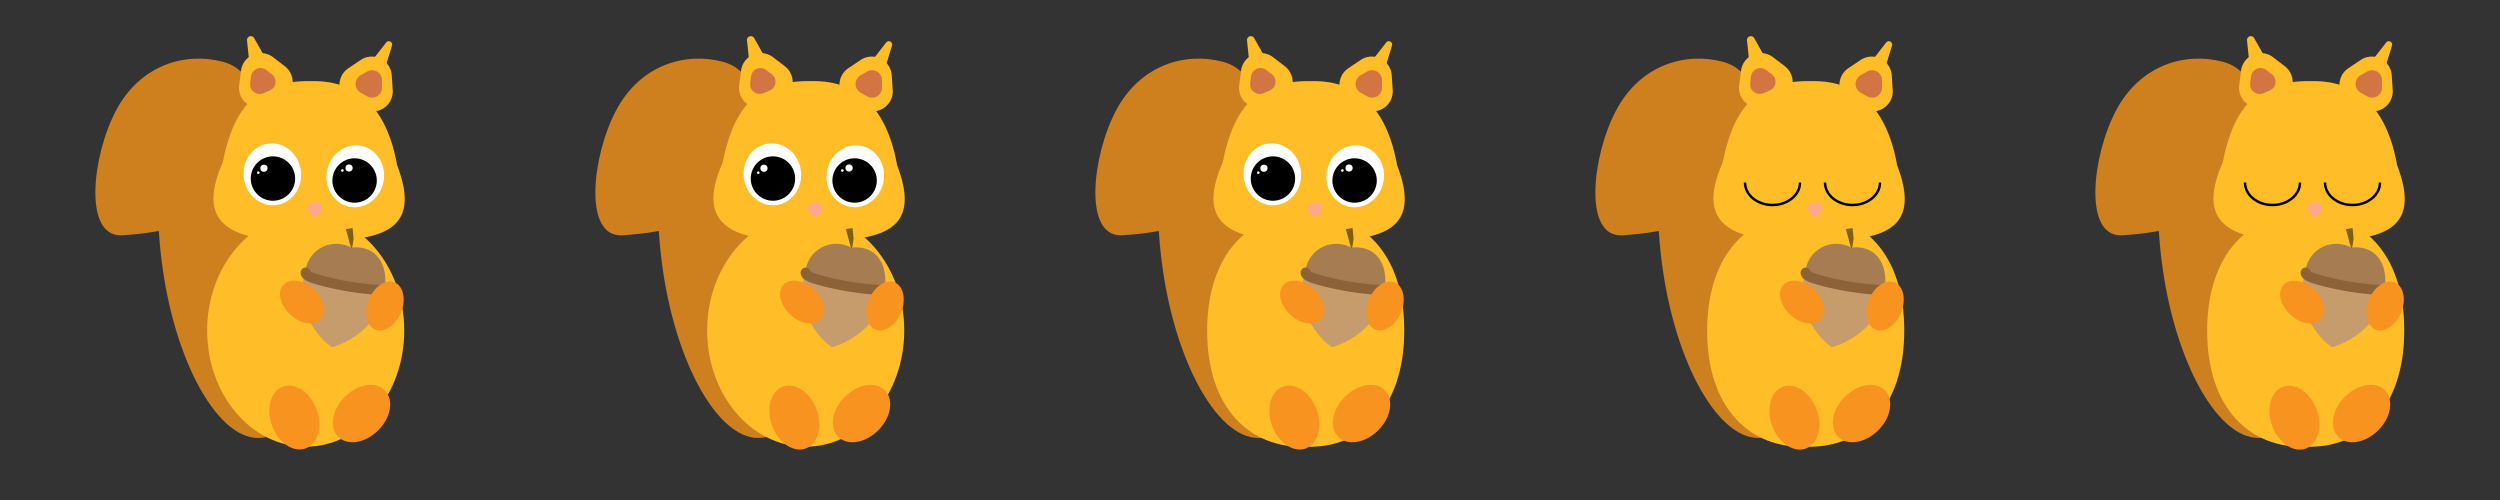 <svg id="Layer_1" data-name="Layer 1" xmlns="http://www.w3.org/2000/svg" width="500" height="100" viewBox="0 0 500 100"><rect x="0" y="0" width="500" height="100" fill="#333333" stroke="none"/><defs><style>.cls-1,.cls-11{fill:none;}.cls-2{fill:#ce7f1e;}.cls-12,.cls-3{fill:#ffbe28;}.cls-4{fill:#ffa78a;}.cls-5{fill:#d27543;}.cls-6{fill:#f7931e;}.cls-7{fill:#fff;}.cls-8{fill:#c69c6d;}.cls-9{fill:#a67c52;}.cls-10{fill:#805f14;}.cls-11{stroke:#8c6239;stroke-linecap:round;stroke-width:2px;}.cls-11,.cls-12{stroke-miterlimit:10;}.cls-12{stroke:#000;stroke-width:0.5px;}</style></defs><title>egern_sprite</title><rect class="cls-1" width="100" height="100"/><rect class="cls-1" width="100" height="100"/><ellipse class="cls-2" cx="47.75" cy="50.31" rx="15.54" ry="37.54" transform="translate(-5.94 6.4) rotate(-7.22)"/><path class="cls-2" d="M23.26,22c-4.82,9-6.77,25.63,1.3,25.06,9.27-.65,19.11-2.57,23.93-11.61s4.27-20.9-3.89-23.09C37,10.34,28.07,13,23.26,22Z"/><path class="cls-3" d="M79.5,33.27c6,15.75-8.09,14.13-17.13,15.47a2.53,2.53,0,0,1-.55,0c-10-1-24.09-.56-17.38-16a2,2,0,0,0,.14-.41c2.23-11.12,7-16.26,17.51-16.1,10.54-.29,15.5,6.79,17.3,16.65A2,2,0,0,0,79.5,33.27Z"/><ellipse class="cls-3" cx="61.14" cy="66.11" rx="19.71" ry="23.23"/><path class="cls-4" d="M62.64,40.6h.77a1.05,1.05,0,0,1,.9,1.59l-.39.66a1.06,1.06,0,0,1-1.84,0l-.37-.67A1.05,1.05,0,0,1,62.64,40.6Z"/><path class="cls-3" d="M54.62,11.45l2.32,1.77a4,4,0,0,1-.88,6.89l-2.68,1.13A4,4,0,0,1,47.84,17l.37-2.89A4,4,0,0,1,54.62,11.45Z"/><path class="cls-3" d="M78.35,15.08,78.54,18a4,4,0,0,1-5.78,3.86l-2.61-1.28a4,4,0,0,1-.46-6.94L72.12,12A4,4,0,0,1,78.35,15.08Z"/><path class="cls-5" d="M53.25,14l1.1.84a1.9,1.9,0,0,1-.41,3.27l-1.28.53a1.9,1.9,0,0,1-2.62-2l.17-1.37A1.91,1.91,0,0,1,53.25,14Z"/><path class="cls-5" d="M76.41,16.05v1.46a2,2,0,0,1-3,1.75l-1.27-.73a2,2,0,0,1,0-3.49l1.27-.73A2,2,0,0,1,76.41,16.05Z"/><ellipse class="cls-6" cx="58.86" cy="83.5" rx="4.73" ry="6.59" transform="translate(-25.36 25.67) rotate(-20.34)"/><ellipse class="cls-6" cx="72.31" cy="82.71" rx="6.59" ry="4.73" transform="translate(-37.31 75.36) rotate(-45)"/><path class="cls-3" d="M52.11,11.77l-1.35.4a.76.76,0,0,1-1-.65l-.36-3.45a.77.77,0,0,1,1.43-.46l1.71,3.05A.77.77,0,0,1,52.11,11.77Z"/><path class="cls-3" d="M76.42,13.45,74.6,12.5a.32.32,0,0,1-.1-.49l2.75-3.52a.67.67,0,0,1,1.17.58l-1.3,4.22C77,13.7,76.81,13.65,76.42,13.45Z"/><ellipse class="cls-7" cx="54.47" cy="34.87" rx="5.75" ry="6.2" transform="translate(-4.25 7.75) rotate(-7.84)"/><circle cx="54.59" cy="35.71" r="4.44"/><circle class="cls-7" cx="52.79" cy="33.65" r="0.72"/><circle class="cls-7" cx="51.66" cy="34.54" r="0.26"/><ellipse class="cls-7" cx="71.06" cy="35.26" rx="6.2" ry="5.75" transform="translate(24.55 99.52) rotate(-80.5)"/><circle cx="70.92" cy="36.1" r="4.44"/><circle class="cls-7" cx="69.81" cy="33.6" r="0.72"/><circle class="cls-7" cx="68.47" cy="34.1" r="0.26"/><path class="cls-8" d="M76.52,59.72c-.91,4.77-5.92,8.59-10.16,9.73-3.45-2.35-6.77-8-5.85-12.8s5.24-7.95,9.66-7.1S77.44,55,76.52,59.72Z"/><path class="cls-9" d="M61.05,54.52a6.23,6.23,0,0,1,9.18-5c5.75-.59,7.38,4.44,6.68,8.05"/><path class="cls-10" d="M70.18,49.51l-1-3.63s0-.07.07-.08l1.12-.17a.15.15,0,0,1,.16.09l.19,2c0,.1-.14,1-.2,1.39a1.22,1.22,0,0,1-.09.27l-.06.15C70.37,49.62,70.2,49.59,70.18,49.51Z"/><path class="cls-9" d="M77.07,57.74c-.1.61-3.66.27-8.1-.47S61,55.35,61.14,54.75s3.83-.85,8.27-.11S77.17,57.14,77.07,57.74Z"/><path class="cls-11" d="M61.13,54.52c0,.81,2.09,1.31,4.05,1.83a59,59,0,0,0,11.88,1.7"/><ellipse class="cls-6" cx="77" cy="61.18" rx="5.09" ry="3.46" transform="translate(-8.64 109.54) rotate(-67.92)"/><ellipse class="cls-6" cx="60.42" cy="60.4" rx="3.46" ry="5.09" transform="translate(-24.92 64.35) rotate(-47.64)"/><rect class="cls-1" x="100" width="100" height="100"/><rect class="cls-1" x="100" width="100" height="100"/><ellipse class="cls-2" cx="147.75" cy="50.31" rx="15.54" ry="37.54" transform="translate(-5.15 18.96) rotate(-7.22)"/><path class="cls-2" d="M123.26,22c-4.82,9-6.77,25.63,1.3,25.06,9.27-.65,19.11-2.57,23.93-11.61s4.27-20.9-3.89-23.09C137,10.34,128.07,13,123.26,22Z"/><path class="cls-3" d="M179.5,33.27c6,15.75-8.09,14.13-17.13,15.47a2.53,2.53,0,0,1-.55,0c-10-1-24.09-.56-17.38-16a2,2,0,0,0,.14-.41c2.23-11.12,7-16.26,17.51-16.1,10.54-.29,15.5,6.79,17.3,16.65A2,2,0,0,0,179.5,33.27Z"/><ellipse class="cls-3" cx="161.14" cy="66.11" rx="19.71" ry="23.23"/><path class="cls-4" d="M162.64,40.6h.77a1.05,1.05,0,0,1,.9,1.59l-.39.66a1.06,1.06,0,0,1-1.84,0l-.37-.67A1.05,1.05,0,0,1,162.64,40.6Z"/><path class="cls-3" d="M154.62,11.45l2.32,1.77a4,4,0,0,1-.88,6.89l-2.68,1.13a4,4,0,0,1-5.54-4.2l.37-2.89A4,4,0,0,1,154.62,11.45Z"/><path class="cls-3" d="M178.35,15.08l.19,2.91a4,4,0,0,1-5.78,3.86l-2.61-1.28a4,4,0,0,1-.46-6.94L172.12,12A4,4,0,0,1,178.35,15.08Z"/><path class="cls-5" d="M153.25,14l1.1.84a1.9,1.9,0,0,1-.41,3.27l-1.28.53a1.9,1.9,0,0,1-2.62-2l.17-1.37A1.91,1.91,0,0,1,153.25,14Z"/><path class="cls-5" d="M176.41,16.05v1.46a2,2,0,0,1-3,1.75l-1.27-.73a2,2,0,0,1,0-3.49l1.27-.73A2,2,0,0,1,176.41,16.05Z"/><ellipse class="cls-6" cx="158.86" cy="83.5" rx="4.73" ry="6.59" transform="translate(-19.12 60.44) rotate(-20.34)"/><ellipse class="cls-6" cx="172.31" cy="82.71" rx="6.59" ry="4.73" transform="translate(-8.02 146.07) rotate(-45)"/><path class="cls-3" d="M152.11,11.77l-1.35.4a.76.76,0,0,1-1-.65l-.36-3.45a.77.77,0,0,1,1.43-.46l1.71,3.05A.77.77,0,0,1,152.11,11.77Z"/><path class="cls-3" d="M176.42,13.45l-1.82-.95a.32.32,0,0,1-.1-.49l2.75-3.52a.67.67,0,0,1,1.17.58l-1.3,4.22C177,13.7,176.81,13.65,176.42,13.45Z"/><ellipse class="cls-7" cx="154.47" cy="34.87" rx="5.75" ry="6.2" transform="translate(-3.31 21.39) rotate(-7.84)"/><circle cx="154.59" cy="35.71" r="4.44"/><circle class="cls-7" cx="152.79" cy="33.65" r="0.72"/><circle class="cls-7" cx="151.66" cy="34.54" r="0.26"/><ellipse class="cls-7" cx="171.06" cy="35.26" rx="6.2" ry="5.75" transform="translate(108.04 198.15) rotate(-80.5)"/><circle cx="170.92" cy="36.1" r="4.44"/><circle class="cls-7" cx="169.81" cy="33.6" r="0.72"/><circle class="cls-7" cx="168.47" cy="34.1" r="0.26"/><path class="cls-8" d="M176.52,59.72c-.91,4.77-5.92,8.59-10.16,9.73-3.45-2.35-6.77-8-5.85-12.8s5.24-7.95,9.66-7.1S177.44,55,176.52,59.72Z"/><path class="cls-9" d="M161.05,54.52a6.23,6.23,0,0,1,9.18-5c5.75-.59,7.38,4.44,6.68,8.05"/><path class="cls-10" d="M170.18,49.51l-1-3.63s0-.07.07-.08l1.12-.17a.15.15,0,0,1,.16.09l.19,2c0,.1-.14,1-.2,1.39a1.22,1.22,0,0,1-.09.27l-.06.15C170.37,49.62,170.2,49.59,170.18,49.51Z"/><path class="cls-9" d="M177.07,57.74c-.1.61-3.66.27-8.1-.47s-7.93-1.92-7.83-2.52,3.83-.85,8.27-.11S177.17,57.14,177.07,57.74Z"/><path class="cls-11" d="M161.13,54.52c0,.81,2.09,1.31,4.05,1.83a59,59,0,0,0,11.88,1.7"/><ellipse class="cls-6" cx="177" cy="61.18" rx="5.09" ry="3.46" transform="translate(53.78 202.21) rotate(-67.92)"/><ellipse class="cls-6" cx="160.42" cy="60.4" rx="3.46" ry="5.09" transform="translate(7.71 138.25) rotate(-47.64)"/><rect class="cls-1" x="400" width="100" height="100"/><rect class="cls-1" x="400" width="100" height="100"/><ellipse class="cls-2" cx="447.75" cy="50.31" rx="15.54" ry="37.54" transform="translate(-2.77 56.65) rotate(-7.22)"/><path class="cls-2" d="M423.26,22c-4.82,9-6.77,25.63,1.3,25.06,9.27-.65,19.11-2.57,23.93-11.61s4.27-20.9-3.89-23.09C437,10.34,428.07,13,423.26,22Z"/><path class="cls-3" d="M479.5,33.27c6,15.75-8.09,14.13-17.13,15.47a2.53,2.53,0,0,1-.55,0c-10-1-24.09-.56-17.38-16a2,2,0,0,0,.14-.41c2.23-11.12,7-16.26,17.51-16.1,10.54-.29,15.5,6.79,17.3,16.65A2,2,0,0,0,479.5,33.27Z"/><path class="cls-3" d="M480.85,66.11c0,15.54-8.59,23.62-19.71,23.23-11.12.39-19.74-7.69-19.71-23.23S450,42.49,461.14,42.88C472.26,42.49,480.88,50.57,480.85,66.11Z"/><path class="cls-4" d="M462.64,40.6h.77a1.05,1.05,0,0,1,.9,1.59l-.39.66a1.06,1.06,0,0,1-1.84,0l-.37-.67A1.05,1.05,0,0,1,462.64,40.6Z"/><path class="cls-3" d="M454.62,11.45l2.32,1.77a4,4,0,0,1-.88,6.89l-2.68,1.13a4,4,0,0,1-5.54-4.2l.37-2.89A4,4,0,0,1,454.62,11.45Z"/><path class="cls-3" d="M478.35,15.08l.19,2.91a4,4,0,0,1-5.78,3.86l-2.61-1.28a4,4,0,0,1-.46-6.94L472.12,12A4,4,0,0,1,478.35,15.08Z"/><path class="cls-5" d="M453.25,14l1.1.84a1.9,1.9,0,0,1-.41,3.27l-1.28.53a1.9,1.9,0,0,1-2.62-2l.17-1.37A1.91,1.91,0,0,1,453.25,14Z"/><path class="cls-5" d="M476.41,16.05v1.46a2,2,0,0,1-3,1.75l-1.27-.73a2,2,0,0,1,0-3.49l1.27-.73A2,2,0,0,1,476.41,16.05Z"/><ellipse class="cls-6" cx="458.86" cy="83.5" rx="4.73" ry="6.59" transform="translate(-0.4 164.74) rotate(-20.34)"/><ellipse class="cls-6" cx="472.31" cy="82.71" rx="6.59" ry="4.73" transform="translate(79.85 358.2) rotate(-45)"/><path class="cls-3" d="M452.11,11.77l-1.35.4a.76.76,0,0,1-1-.65l-.36-3.45a.77.77,0,0,1,1.43-.46l1.71,3.05A.77.77,0,0,1,452.11,11.77Z"/><path class="cls-3" d="M476.42,13.45l-1.82-.95a.32.32,0,0,1-.1-.49l2.75-3.52a.67.67,0,0,1,1.17.58l-1.3,4.22C477,13.7,476.81,13.65,476.42,13.45Z"/><path class="cls-8" d="M476.52,59.72c-.91,4.77-5.92,8.59-10.16,9.73-3.45-2.35-6.77-8-5.85-12.8s5.24-7.95,9.66-7.1S477.44,55,476.52,59.72Z"/><path class="cls-9" d="M461.05,54.52a6.23,6.23,0,0,1,9.18-5c5.75-.59,7.38,4.44,6.68,8.05"/><path class="cls-10" d="M470.18,49.51l-1-3.63s0-.07.07-.08l1.12-.17a.15.15,0,0,1,.16.09l.19,2c0,.1-.14,1-.2,1.39a1.22,1.22,0,0,1-.09.27l-.06.15C470.37,49.62,470.2,49.59,470.18,49.51Z"/><path class="cls-9" d="M477.07,57.74c-.1.61-3.66.27-8.1-.47s-7.93-1.92-7.83-2.52,3.83-.85,8.27-.11S477.17,57.14,477.07,57.74Z"/><path class="cls-11" d="M461.13,54.52c0,.81,2.09,1.31,4.05,1.83a59,59,0,0,0,11.88,1.7"/><ellipse class="cls-6" cx="477" cy="61.18" rx="5.09" ry="3.46" transform="translate(241.03 480.21) rotate(-67.92)"/><ellipse class="cls-6" cx="460.42" cy="60.4" rx="3.46" ry="5.09" transform="translate(105.59 359.94) rotate(-47.64)"/><path class="cls-12" d="M460,36.5c0,2.49-2.46,4.5-5.5,4.5s-5.5-2-5.5-4.5"/><path class="cls-12" d="M476,36.5c0,2.49-2.46,4.5-5.5,4.5s-5.5-2-5.5-4.5"/><rect class="cls-1" x="300" width="100" height="100"/><rect class="cls-1" x="300" width="100" height="100"/><ellipse class="cls-2" cx="347.75" cy="50.31" rx="15.54" ry="37.54" transform="translate(-3.57 44.09) rotate(-7.22)"/><path class="cls-2" d="M323.26,22c-4.82,9-6.77,25.63,1.3,25.06,9.27-.65,19.11-2.57,23.93-11.61s4.27-20.9-3.89-23.09C337,10.34,328.07,13,323.26,22Z"/><path class="cls-3" d="M379.5,33.27c6,15.75-8.09,14.13-17.13,15.47a2.53,2.53,0,0,1-.55,0c-10-1-24.09-.56-17.38-16a2,2,0,0,0,.14-.41c2.23-11.12,7-16.26,17.51-16.1,10.54-.29,15.5,6.79,17.3,16.65A2,2,0,0,0,379.5,33.27Z"/><path class="cls-3" d="M380.85,66.11c0,15.54-8.59,23.62-19.71,23.23-11.12.39-19.74-7.69-19.71-23.23S350,42.49,361.14,42.88C372.26,42.49,380.88,50.57,380.85,66.11Z"/><path class="cls-4" d="M362.64,40.6h.77a1.05,1.05,0,0,1,.9,1.59l-.39.66a1.06,1.06,0,0,1-1.84,0l-.37-.67A1.05,1.05,0,0,1,362.64,40.6Z"/><path class="cls-3" d="M354.62,11.45l2.32,1.77a4,4,0,0,1-.88,6.89l-2.68,1.13a4,4,0,0,1-5.54-4.2l.37-2.89A4,4,0,0,1,354.62,11.45Z"/><path class="cls-3" d="M378.35,15.08l.19,2.91a4,4,0,0,1-5.78,3.86l-2.61-1.28a4,4,0,0,1-.46-6.94L372.12,12A4,4,0,0,1,378.35,15.08Z"/><path class="cls-5" d="M353.25,14l1.1.84a1.9,1.9,0,0,1-.41,3.27l-1.28.53a1.9,1.9,0,0,1-2.62-2l.17-1.37A1.91,1.91,0,0,1,353.25,14Z"/><path class="cls-5" d="M376.41,16.05v1.46a2,2,0,0,1-3,1.75l-1.27-.73a2,2,0,0,1,0-3.49l1.27-.73A2,2,0,0,1,376.41,16.05Z"/><ellipse class="cls-6" cx="358.86" cy="83.5" rx="4.73" ry="6.59" transform="translate(-6.64 129.97) rotate(-20.34)"/><ellipse class="cls-6" cx="372.31" cy="82.71" rx="6.59" ry="4.73" transform="translate(50.56 287.49) rotate(-45)"/><path class="cls-3" d="M352.11,11.77l-1.35.4a.76.76,0,0,1-1-.65l-.36-3.45a.77.77,0,0,1,1.43-.46l1.71,3.05A.77.77,0,0,1,352.11,11.77Z"/><path class="cls-3" d="M376.42,13.45l-1.82-.95a.32.32,0,0,1-.1-.49l2.75-3.52a.67.67,0,0,1,1.17.58l-1.3,4.22C377,13.7,376.81,13.65,376.42,13.45Z"/><path class="cls-8" d="M376.52,59.72c-.91,4.77-5.92,8.59-10.16,9.73-3.45-2.35-6.77-8-5.85-12.8s5.24-7.95,9.66-7.1S377.44,55,376.52,59.72Z"/><path class="cls-9" d="M361.05,54.52a6.23,6.23,0,0,1,9.18-5c5.75-.59,7.38,4.44,6.68,8.05"/><path class="cls-10" d="M370.18,49.51l-1-3.63s0-.07.07-.08l1.12-.17a.15.15,0,0,1,.16.09l.19,2c0,.1-.14,1-.2,1.39a1.22,1.22,0,0,1-.09.27l-.06.15C370.37,49.62,370.2,49.59,370.18,49.51Z"/><path class="cls-9" d="M377.07,57.74c-.1.61-3.66.27-8.1-.47s-7.93-1.92-7.83-2.52,3.83-.85,8.27-.11S377.17,57.14,377.07,57.74Z"/><path class="cls-11" d="M361.13,54.52c0,.81,2.09,1.31,4.05,1.83a59,59,0,0,0,11.88,1.7"/><ellipse class="cls-6" cx="377" cy="61.18" rx="5.09" ry="3.46" transform="translate(178.61 387.55) rotate(-67.92)"/><ellipse class="cls-6" cx="360.42" cy="60.4" rx="3.46" ry="5.09" transform="translate(72.96 286.05) rotate(-47.64)"/><path class="cls-12" d="M360,36.5c0,2.49-2.46,4.5-5.5,4.5s-5.5-2-5.5-4.5"/><path class="cls-12" d="M376,36.5c0,2.49-2.46,4.5-5.5,4.5s-5.5-2-5.5-4.5"/><rect class="cls-1" x="200" width="100" height="100"/><rect class="cls-1" x="200" width="100" height="100"/><ellipse class="cls-2" cx="247.75" cy="50.31" rx="15.54" ry="37.54" transform="translate(-4.36 31.52) rotate(-7.22)"/><path class="cls-2" d="M223.26,22c-4.82,9-6.77,25.63,1.3,25.06,9.27-.65,19.11-2.57,23.93-11.61s4.27-20.9-3.89-23.09C237,10.34,228.07,13,223.26,22Z"/><path class="cls-3" d="M279.5,33.27c6,15.75-8.09,14.13-17.13,15.47a2.53,2.53,0,0,1-.55,0c-10-1-24.09-.56-17.38-16a2,2,0,0,0,.14-.41c2.23-11.12,7-16.26,17.51-16.1,10.54-.29,15.5,6.79,17.3,16.65A2,2,0,0,0,279.5,33.27Z"/><path class="cls-3" d="M280.85,66.11c0,15.54-8.59,23.62-19.71,23.23-11.12.39-19.74-7.69-19.71-23.23S250,42.49,261.14,42.88C272.26,42.49,280.88,50.57,280.85,66.11Z"/><path class="cls-4" d="M262.64,40.6h.77a1.05,1.05,0,0,1,.9,1.59l-.39.66a1.06,1.06,0,0,1-1.84,0l-.37-.67A1.05,1.05,0,0,1,262.64,40.6Z"/><path class="cls-3" d="M254.62,11.45l2.32,1.77a4,4,0,0,1-.88,6.89l-2.68,1.13a4,4,0,0,1-5.54-4.2l.37-2.89A4,4,0,0,1,254.62,11.45Z"/><path class="cls-3" d="M278.35,15.08l.19,2.91a4,4,0,0,1-5.78,3.86l-2.61-1.28a4,4,0,0,1-.46-6.94L272.12,12A4,4,0,0,1,278.35,15.08Z"/><path class="cls-5" d="M253.25,14l1.1.84a1.9,1.9,0,0,1-.41,3.27l-1.28.53a1.9,1.9,0,0,1-2.62-2l.17-1.37A1.91,1.91,0,0,1,253.25,14Z"/><path class="cls-5" d="M276.41,16.05v1.46a2,2,0,0,1-3,1.75l-1.27-.73a2,2,0,0,1,0-3.49l1.27-.73A2,2,0,0,1,276.41,16.05Z"/><ellipse class="cls-6" cx="258.86" cy="83.5" rx="4.73" ry="6.59" transform="translate(-12.88 95.2) rotate(-20.34)"/><ellipse class="cls-6" cx="272.31" cy="82.71" rx="6.59" ry="4.73" transform="translate(21.27 216.78) rotate(-45)"/><path class="cls-3" d="M252.11,11.77l-1.35.4a.76.76,0,0,1-1-.65l-.36-3.45a.77.77,0,0,1,1.43-.46l1.71,3.05A.77.77,0,0,1,252.11,11.77Z"/><path class="cls-3" d="M276.42,13.45l-1.82-.95a.32.32,0,0,1-.1-.49l2.75-3.52a.67.67,0,0,1,1.17.58l-1.3,4.22C277,13.7,276.81,13.65,276.42,13.45Z"/><ellipse class="cls-7" cx="254.47" cy="34.87" rx="5.75" ry="6.2" transform="translate(-2.38 35.03) rotate(-7.84)"/><circle cx="254.59" cy="35.71" r="4.44"/><circle class="cls-7" cx="252.79" cy="33.65" r="0.72"/><circle class="cls-7" cx="251.66" cy="34.54" r="0.26"/><ellipse class="cls-7" cx="271.06" cy="35.26" rx="6.2" ry="5.75" transform="translate(191.53 296.78) rotate(-80.5)"/><circle cx="270.92" cy="36.1" r="4.44"/><circle class="cls-7" cx="269.81" cy="33.6" r="0.72"/><circle class="cls-7" cx="268.47" cy="34.1" r="0.26"/><path class="cls-8" d="M276.52,59.72c-.91,4.77-5.92,8.59-10.16,9.73-3.45-2.35-6.77-8-5.85-12.8s5.24-7.95,9.66-7.1S277.44,55,276.52,59.72Z"/><path class="cls-9" d="M261.05,54.52a6.23,6.23,0,0,1,9.18-5c5.75-.59,7.38,4.44,6.68,8.05"/><path class="cls-10" d="M270.18,49.51l-1-3.63s0-.07.07-.08l1.12-.17a.15.15,0,0,1,.16.09l.19,2c0,.1-.14,1-.2,1.39a1.22,1.22,0,0,1-.09.27l-.06.15C270.37,49.62,270.2,49.59,270.18,49.51Z"/><path class="cls-9" d="M277.07,57.74c-.1.61-3.66.27-8.1-.47s-7.93-1.92-7.83-2.52,3.83-.85,8.27-.11S277.17,57.14,277.07,57.74Z"/><path class="cls-11" d="M261.13,54.52c0,.81,2.09,1.31,4.05,1.83a59,59,0,0,0,11.88,1.7"/><ellipse class="cls-6" cx="277" cy="61.18" rx="5.09" ry="3.46" transform="translate(116.19 294.88) rotate(-67.92)"/><ellipse class="cls-6" cx="260.42" cy="60.4" rx="3.46" ry="5.09" transform="translate(40.33 212.15) rotate(-47.64)"/></svg>
